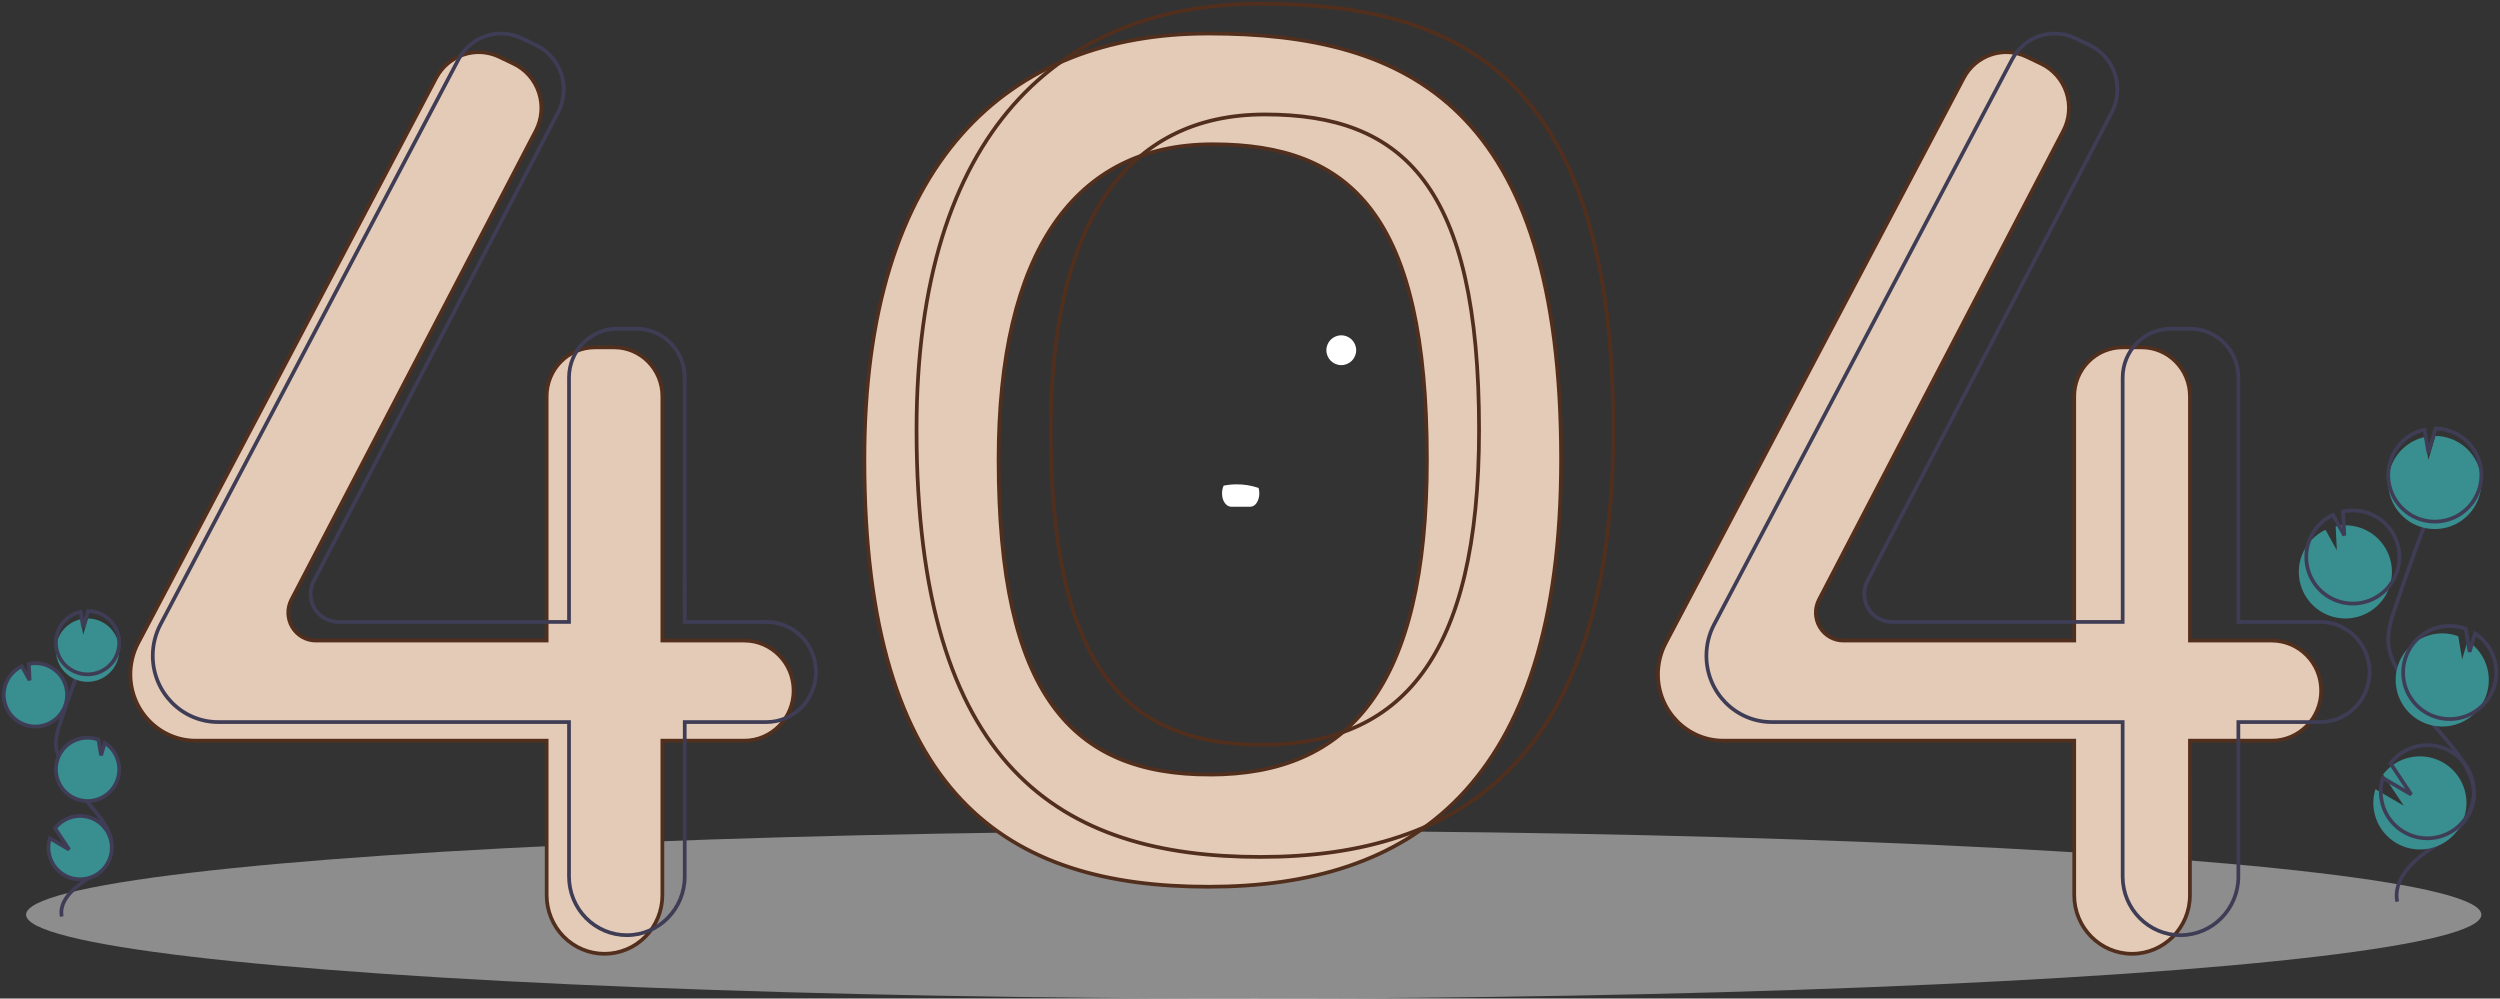<svg xmlns="http://www.w3.org/2000/svg" width="671" height="268" viewBox="0 0 671 268">
    <rect x="0" y="0" width="671" height="268" fill="#333333" stroke="none"/>
    <g fill="none" fill-rule="evenodd">
        <g>
            <g transform="translate(-305 -176) translate(306 177)">
                <ellipse cx="335.5" cy="244.5" fill="#D5D5D5" fill-opacity=".553" fill-rule="nonzero" rx="329.5" ry="22.5"/>
                <path fill="#E4CBB7" fill-rule="nonzero" stroke="#522E1D" d="M323.35 8C269.595 8 231 42.293 231 122.31 231 212.994 269.595 237 323.35 237c53.755 0 94.65-26.291 94.65-114.69C418 27.813 377.105 8 323.35 8zm.354 198.899c-37.232 0-56.684-21.72-56.684-84.531 0-55.421 20.248-84.648 57.48-84.648s57.48 19.198 57.48 84.648c0 61.227-21.044 84.53-58.276 84.53zM198.745 170.928h-21.966V105.36c0-7.252-5.8-13.131-12.954-13.131h-5.147c-3.436 0-6.731 1.383-9.16 3.846-2.43 2.462-3.795 5.802-3.795 9.285v65.567H83.765c-2.593 0-4.996-1.377-6.334-3.627-1.338-2.251-1.416-5.048-.205-7.372L142.802 34.12c1.653-3.17 1.954-6.886.836-10.286-1.118-3.401-3.56-6.19-6.758-7.721l-3.871-1.853c-6.243-2.989-13.7-.489-16.956 5.683L36.074 171.601c-1.361 2.582-2.074 5.465-2.074 8.394h0c0 4.722 1.85 9.25 5.145 12.59 3.294 3.34 7.762 5.215 12.42 5.215h94.158v41.46c0 4.175 1.636 8.178 4.548 11.13s6.862 4.61 10.98 4.61h0c4.118 0 8.068-1.658 10.98-4.61 2.912-2.952 4.548-6.955 4.548-11.13V197.8h21.966c7.32 0 13.255-6.016 13.255-13.436h0c0-7.42-5.935-13.436-13.255-13.436zM608.745 170.928h-21.966V105.36c0-7.252-5.8-13.131-12.954-13.131h-5.147c-3.436 0-6.731 1.383-9.16 3.846-2.43 2.462-3.795 5.802-3.795 9.285v65.567h-61.958c-2.593 0-4.996-1.377-6.334-3.627-1.338-2.251-1.416-5.048-.205-7.372l65.576-125.808c1.653-3.17 1.954-6.887.836-10.287-1.118-3.401-3.56-6.19-6.758-7.721l-3.87-1.853c-6.244-2.989-13.702-.489-16.957 5.683l-79.979 151.658c-1.361 2.582-2.074 5.465-2.074 8.394h0c0 9.833 7.864 17.805 17.566 17.805h94.157v41.46c0 8.693 6.952 15.74 15.528 15.74h0c8.576 0 15.528-7.047 15.528-15.74V197.8h21.966c7.32 0 13.255-6.016 13.255-13.436h0c0-7.42-5.935-13.436-13.255-13.436h0z"/>
                <path stroke="#3F3D56" d="M204.745 165.928h-21.966V100.36c0-3.483-1.365-6.823-3.794-9.285-2.43-2.463-5.725-3.846-9.16-3.846h-5.147c-7.155 0-12.955 5.879-12.955 13.13v65.568H89.765c-2.593 0-4.996-1.377-6.334-3.627-1.338-2.251-1.416-5.048-.205-7.372l65.576-125.808c1.653-3.17 1.954-6.886.836-10.287-1.118-3.401-3.56-6.19-6.758-7.721L139.01 9.26c-6.243-2.989-13.7-.489-16.956 5.683L42.074 166.601c-1.361 2.582-2.074 5.465-2.074 8.394h0c0 9.833 7.864 17.805 17.566 17.805h94.157v41.46c0 4.175 1.636 8.178 4.548 11.13s6.862 4.61 10.98 4.61h0c8.576 0 15.528-7.047 15.528-15.74V192.8h21.966c3.515 0 6.887-1.416 9.373-3.935 2.485-2.52 3.882-5.938 3.882-9.501h0c0-3.564-1.397-6.981-3.882-9.501-2.486-2.52-5.858-3.935-9.373-3.935h0zM621.745 165.928h-21.966V100.36c0-7.252-5.8-13.131-12.954-13.131h-5.147c-3.436 0-6.731 1.383-9.16 3.846-2.43 2.462-3.795 5.802-3.795 9.285v65.567h-61.958c-2.593 0-4.996-1.377-6.334-3.627-1.338-2.251-1.416-5.048-.205-7.372l65.576-125.808c1.653-3.17 1.954-6.886.836-10.287-1.118-3.401-3.56-6.19-6.758-7.721l-3.87-1.853c-6.244-2.989-13.702-.489-16.957 5.683l-79.979 151.658c-1.361 2.582-2.074 5.465-2.074 8.394h0c0 9.833 7.864 17.805 17.566 17.805h94.157v41.46c0 8.693 6.952 15.74 15.528 15.74h0c8.576 0 15.528-7.047 15.528-15.74V192.8h21.966c3.515 0 6.887-1.416 9.373-3.935 2.485-2.52 3.882-5.938 3.882-9.501h0c0-7.42-5.935-13.436-13.255-13.436z"/>
                <path stroke="#522E1D" d="M337.35 0C283.595 0 245 34.293 245 114.31 245 204.994 283.595 229 337.35 229c53.755 0 94.65-26.291 94.65-114.69C432 19.813 391.105 0 337.35 0zm.354 198.899c-37.232 0-56.683-21.72-56.683-84.531 0-55.421 20.247-84.648 57.479-84.648s57.48 19.198 57.48 84.648c0 61.227-21.044 84.53-58.276 84.53h0z"/>
                <path fill="#398E8F" fill-rule="nonzero" d="M624.232 164.247c4.988 1.814 10.578.278 13.94-3.829 3.363-4.107 3.764-9.89 1.002-14.423-2.763-4.533-8.086-6.826-13.278-5.72l.313 6.434-3.043-5.514c-2.987 1.404-5.295 3.936-6.416 7.04-.398 1.088-.64 2.226-.718 3.382-.395 5.57 2.952 10.725 8.2 12.63z"/>
                <path stroke="#3F3D56" d="M642.404 241c-1.097-5.59 3.657-10.547 8.353-13.769 4.696-3.221 10.183-6.387 11.785-11.854 2.303-7.858-4.556-15.054-9.895-21.26-3.96-4.604-7.362-9.663-10.133-15.07-1.11-2.167-2.131-4.434-2.423-6.852-.421-3.483.697-6.949 1.823-10.271 3.753-11.067 7.765-22.042 12.037-32.924M626.232 160.247c4.988 1.814 10.578.278 13.94-3.829 3.363-4.107 3.764-9.89 1.002-14.423-2.763-4.533-8.086-6.826-13.278-5.72l.313 6.434-3.043-5.514c-2.987 1.404-5.295 3.936-6.416 7.04-.398 1.088-.64 2.226-.718 3.382-.395 5.57 2.952 10.725 8.2 12.63z"/>
                <path fill="#398E8F" fill-rule="nonzero" d="M640.75 124.235c1.451-4.004 4.843-6.992 8.998-7.928l1.03 6.118 1.907-6.425c5.437.08 10.197 3.667 11.776 8.87 1.578 5.204-.388 10.83-4.863 13.919-4.475 3.088-10.433 2.928-14.736-.395-4.304-3.323-5.966-9.047-4.112-14.159z"/>
                <path stroke="#3F3D56" d="M640.75 122.235c1.451-4.004 4.843-6.992 8.998-7.928l1.03 6.118 1.907-6.425c5.437.08 10.197 3.667 11.776 8.87 1.578 5.204-.388 10.83-4.863 13.919-4.475 3.088-10.433 2.928-14.736-.395-4.304-3.323-5.966-9.047-4.112-14.159h0z"/>
                <path fill="#398E8F" fill-rule="nonzero" d="M650.242 193.249c5.972 2.166 12.619-.493 15.448-6.182 2.83-5.688.942-12.594-4.388-16.051l-1.466 4.936-1.04-6.188c-.01-.005-.02-.009-.031-.012-4.198-1.526-8.89-.695-12.31 2.18-3.418 2.873-5.043 7.354-4.262 11.752.781 4.398 3.85 8.044 8.05 9.565z"/>
                <path stroke="#3F3D56" d="M652.242 191.249c5.972 2.166 12.619-.493 15.448-6.182 2.83-5.688.942-12.594-4.388-16.051l-1.466 4.936-1.04-6.188c-.01-.005-.02-.009-.031-.012-4.198-1.526-8.89-.695-12.31 2.18-3.418 2.873-5.043 7.354-4.262 11.752.781 4.398 3.85 8.044 8.05 9.565h0z"/>
                <path fill="#398E8F" fill-rule="nonzero" d="M636.192 216.664c1.023 5.821 5.982 10.13 11.888 10.329 5.906.199 11.144-3.767 12.557-9.506 1.412-5.739-1.388-11.683-6.712-14.248-5.324-2.565-11.716-1.05-15.323 3.632l5.57 8.386-7.611-4.45c-.59 1.894-.717 3.903-.369 5.857z"/>
                <path stroke="#3F3D56" d="M638.192 213.664c1.023 5.821 5.982 10.13 11.888 10.329 5.906.199 11.144-3.767 12.557-9.506 1.412-5.739-1.388-11.683-6.712-14.248-5.324-2.565-11.716-1.05-15.323 3.632l5.57 8.386-7.611-4.45c-.59 1.894-.717 3.903-.369 5.857z"/>
                <path fill="#398E8F" fill-rule="nonzero" d="M5.598 193.488c3.392 1.233 7.193.19 9.48-2.604 2.286-2.793 2.559-6.725.68-9.808-1.878-3.082-5.499-4.641-9.028-3.889l.212 4.375-2.07-3.75c-2.03.955-3.6 2.677-4.362 4.788-.27.74-.435 1.514-.489 2.3-.268 3.787 2.008 7.293 5.577 8.588z"/>
                <path stroke="#3F3D56" d="M15.568 245c-.715-3.694 2.385-6.969 5.447-9.097 3.063-2.129 6.641-4.22 7.686-7.833 1.502-5.191-2.971-9.946-6.453-14.046-2.583-3.042-4.801-6.385-6.608-9.957-.786-1.403-1.32-2.936-1.58-4.527-.275-2.302.454-4.592 1.189-6.787 2.447-7.312 5.064-14.563 7.85-21.753M5.598 193.488c3.392 1.233 7.193.19 9.48-2.604 2.286-2.793 2.559-6.725.68-9.808-1.878-3.082-5.498-4.641-9.028-3.889l.212 4.375-2.07-3.75c-2.03.955-3.6 2.677-4.362 4.788-.27.74-.435 1.514-.489 2.3-.268 3.787 2.008 7.293 5.577 8.588z"/>
                <path fill="#398E8F" fill-rule="nonzero" d="M14.51 170.6c.987-2.723 3.293-4.755 6.119-5.39l.7 4.159L22.625 165c3.697.055 6.934 2.493 8.007 6.032 1.074 3.538-.263 7.364-3.306 9.464-3.043 2.1-7.095 1.992-10.021-.268-2.927-2.26-4.057-6.152-2.796-9.628z"/>
                <path stroke="#3F3D56" d="M14.51 168.6c.987-2.723 3.293-4.755 6.119-5.39l.7 4.159L22.625 163c3.697.055 6.934 2.493 8.007 6.032 1.074 3.538-.263 7.364-3.306 9.464-3.043 2.1-7.095 1.992-10.021-.268-2.927-2.26-4.057-6.152-2.796-9.628h0z"/>
                <path fill="#398E8F" fill-rule="nonzero" d="M19.606 213.49c4.06 1.472 8.58-.336 10.504-4.204 1.924-3.868.64-8.564-2.984-10.915l-.997 3.356-.707-4.207-.021-.008c-2.855-1.038-6.046-.474-8.371 1.48-2.325 1.955-3.43 5.002-2.899 7.993.532 2.99 2.619 5.47 5.475 6.504z"/>
                <path stroke="#3F3D56" d="M19.603 213.49c4.061 1.472 8.582-.336 10.506-4.204 1.925-3.868.64-8.564-2.984-10.915l-.997 3.356-.707-4.207-.022-.008c-4.412-1.6-9.287.678-10.887 5.09-1.6 4.413.678 9.287 5.09 10.887h0z"/>
                <path fill="#398E8F" fill-rule="nonzero" d="M12.13 227.972c.696 3.958 4.069 6.888 8.085 7.023 4.016.135 7.578-2.561 8.538-6.464.96-3.902-.944-7.944-4.564-9.688-3.62-1.744-7.967-.714-10.42 2.47l3.788 5.702-5.176-3.027c-.401 1.289-.487 2.655-.25 3.984z"/>
                <path stroke="#3F3D56" d="M12.13 227.972c.696 3.958 4.069 6.888 8.085 7.023 4.016.135 7.578-2.561 8.538-6.464.96-3.902-.944-7.944-4.564-9.688-3.62-1.744-7.967-.714-10.42 2.47l3.788 5.702-5.176-3.027c-.401 1.289-.487 2.655-.25 3.984h0z"/>
                <path fill="#FFF" fill-rule="nonzero" d="M337 131.4c.004.943-.244 1.853-.695 2.544-.43.67-1.036 1.052-1.673 1.056h-5.263c-1.35-.067-2.408-1.676-2.368-3.6-.003-.731.148-1.447.432-2.056 1.164-.233 2.339-.348 3.515-.344 1.972-.01 3.938.313 5.857.96.13.458.196.947.195 1.44z"/>
                <circle cx="359" cy="93" r="4" fill="#FFF" fill-rule="nonzero"/>
            </g>
        </g>
    </g>
</svg>
